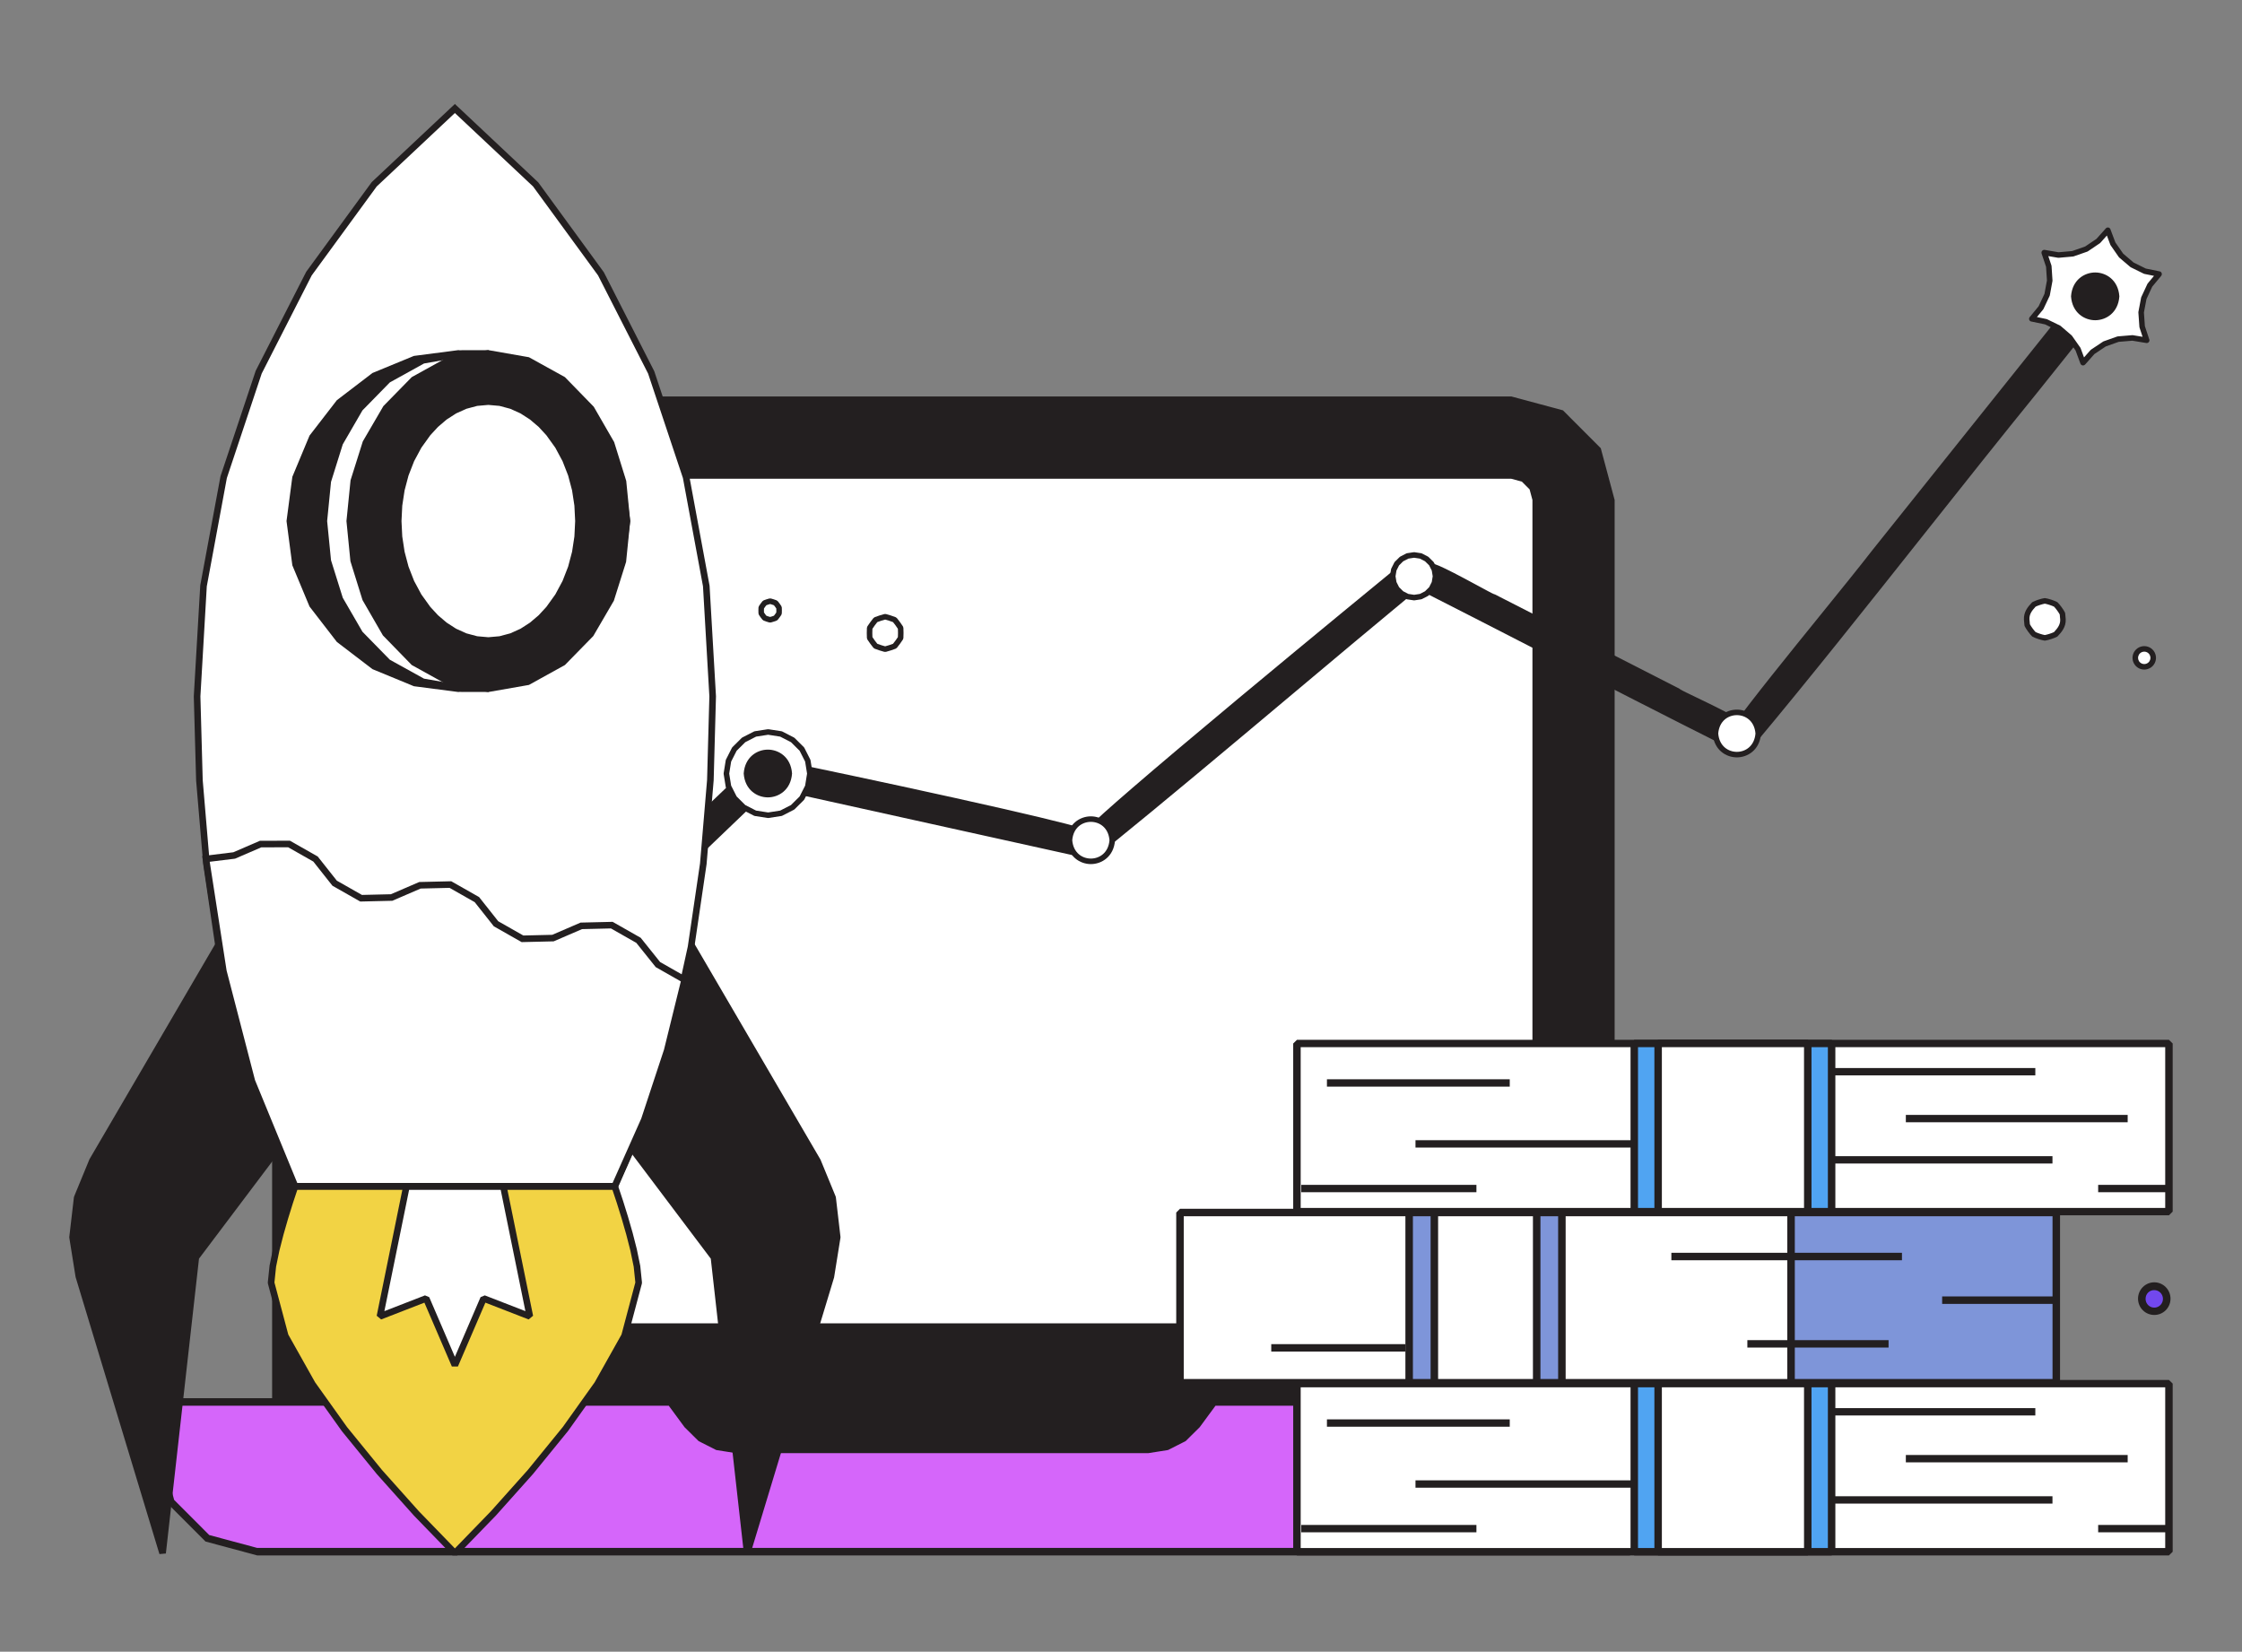 <svg width="300" height="221" viewBox="0 0 300 221" fill="none" xmlns="http://www.w3.org/2000/svg">
<rect x="0" y="0" width="300" height="221" fill="#808080" stroke="none"/>
<g id="dazzle-line-startup-investment">
<g id="Group">
<g id="Frame" clip-path="url(#clip0_33_262)">
<path id="Vector" d="M215.553 199.269H36.911V66.898L38.695 60.22L43.576 55.331L50.242 53.544H202.221L208.888 55.331L213.769 60.22L215.553 66.898V155.145V199.269Z" fill="#231F20"/>
<path id="Vector_2" d="M215.553 199.77H36.911L36.745 199.603L36.578 199.436L36.411 199.269V66.898L38.266 59.973L43.329 54.902L50.242 53.044H202.221L209.135 54.902L214.198 59.973L216.053 66.898V199.269L215.887 199.436L215.72 199.602L215.553 199.77ZM37.411 198.768H215.053V66.898L213.332 60.474L208.635 55.769L202.221 54.045H50.242L43.828 55.769L39.132 60.474L37.411 66.898V154.811V198.768Z" fill="#231F20"/>
<path id="Vector_3" d="M202.221 63.56L203.888 64.006L205.108 65.229L205.554 66.898V174.23L205.108 175.9L203.888 177.122L202.221 177.569H50.242L48.575 177.122L47.355 175.9L46.909 174.23V66.898L47.355 65.229L48.575 64.006L50.242 63.56H151.561H202.221Z" fill="white"/>
<path id="Vector_4" d="M202.221 178.07H50.242L48.327 177.555L46.924 176.15L46.41 174.23V66.898L46.923 64.979L48.326 63.574L50.242 63.059H202.221L204.137 63.574L205.54 64.979L206.054 66.898V174.23L205.54 176.149L204.138 177.554L202.221 178.07ZM50.242 64.06L48.826 64.441L47.789 65.48L47.409 66.898V174.23L47.789 175.649L48.826 176.687L50.242 177.068H202.221L203.638 176.687L204.674 175.649L205.054 174.23V66.898L204.674 65.48L203.638 64.441L202.221 64.06H100.903H50.242Z" fill="#231F20"/>
<path id="Vector_5" d="M162.394 187.584L161.638 188.611L160.882 189.639L160.125 190.668L158.359 192.418L156.14 193.541L153.686 193.927H98.445L95.99 193.541L93.772 192.418L92.005 190.668L91.25 189.641L90.493 188.613L89.737 187.584H21.08V194.261L22.864 200.939L27.744 205.828L34.411 207.615H218.053L224.719 205.828L229.6 200.939L231.384 194.261V187.584H185.391H162.394Z" fill="#D566FA"/>
<path id="Vector_6" d="M218.053 208.116H34.411L27.498 206.258L22.435 201.186L20.58 194.261V187.584L20.746 187.418L20.913 187.25L21.08 187.083H89.737L89.871 187.151L90.005 187.219L90.139 187.287L90.895 188.314L91.651 189.343L92.408 190.372L94.066 192.01L96.145 193.062L98.445 193.427H153.686L155.986 193.062L158.065 192.01L159.723 190.372L160.478 189.345L161.235 188.316L161.991 187.287L162.125 187.22L162.26 187.152L162.394 187.083H231.384L231.55 187.25L231.717 187.417L231.884 187.584V194.261L230.029 201.186L224.966 206.258L218.053 208.116ZM21.58 188.085V194.261L23.3 200.686L27.997 205.391L34.411 207.114H218.053L224.466 205.391L229.163 200.686L230.884 194.261V188.085H162.647L161.941 189.044L161.234 190.004L160.528 190.965L158.649 192.822L156.293 194.015L153.686 194.428H98.445L95.838 194.015L93.482 192.822L91.604 190.965L90.898 190.006L90.192 189.046L89.485 188.085H44.215H21.58Z" fill="#231F20"/>
</g>
</g>
<g id="Group_2">
<g id="Frame_2" clip-path="url(#clip1_33_262)">
<path id="Vector_7" d="M239.659 185.009H157.894V162.237H239.659V181.212V185.009Z" fill="white"/>
<path id="Vector_8" d="M239.659 185.507H157.894L157.391 185.009V162.237L157.894 161.739H239.659L240.162 162.237V185.009L239.659 185.507ZM158.396 184.511H239.157V162.736H158.396V184.511Z" fill="#231F20"/>
<path id="Vector_9" d="M275.15 185.009H239.659V162.237H275.15V181.212V185.009Z" fill="#7E95D9"/>
<path id="Vector_10" d="M275.15 185.507H239.659L239.157 185.009V162.237L239.659 161.739H275.15L275.652 162.237V185.009L275.15 185.507ZM240.162 184.51H274.647V162.736H240.162V184.51Z" fill="#231F20"/>
<path id="Vector_11" d="M208.996 185.009H188.557V162.237H208.996V181.212V185.009Z" fill="#7E95D9"/>
<path id="Vector_12" d="M208.996 185.507H188.557L188.055 185.009V162.237L188.557 161.739H208.996L209.498 162.237V185.009L208.996 185.507ZM189.06 184.51H208.493V162.736H189.06V184.51Z" fill="#231F20"/>
<path id="Vector_13" d="M205.623 185.009H191.93V162.237H205.623V181.212V185.009Z" fill="white"/>
<g id="Group_3">
<path id="Vector_14" d="M205.623 185.507H191.93L191.427 185.009V162.237L191.93 161.739H205.623L206.126 162.237V185.009L205.623 185.507ZM192.432 184.51H205.121V162.736H192.432V184.51ZM223.645 167.626H254.5V168.623H223.645V167.626ZM259.878 173.468H275.15V174.465H259.878V173.468ZM233.813 179.311H252.708V180.308H233.813V179.311ZM170.106 179.846H188.052V180.843H170.106V179.846Z" fill="#231F20"/>
</g>
</g>
</g>
<g id="Group_4">
<g id="Frame_3" clip-path="url(#clip2_33_262)">
<path id="Vector_15" d="M290.225 162.116H173.543V139.623H290.225V158.366V162.116Z" fill="white"/>
<path id="Vector_16" d="M290.225 162.609H173.543L173.043 162.116V139.623L173.543 139.13H290.225L290.725 139.623V162.116L290.225 162.609ZM174.043 161.624H289.725V140.115H174.043V161.624Z" fill="#231F20"/>
<path id="Vector_17" d="M245.087 162.116H218.681V139.623H245.087V158.366V162.116Z" fill="#50A4F2"/>
<path id="Vector_18" d="M245.087 162.609H218.681L218.181 162.116V139.623L218.681 139.13H245.087L245.587 139.623V162.116L245.087 162.609H245.087ZM219.181 161.624H244.587V140.115H219.181V161.624Z" fill="#231F20"/>
<path id="Vector_19" d="M241.895 162.116H221.873V139.623H241.895V158.366V162.116Z" fill="white"/>
<g id="Group_5">
<path id="Vector_20" d="M241.895 162.609H221.873L221.373 162.116V139.623L221.873 139.13H241.895L242.395 139.623V162.116L241.895 162.609ZM222.373 161.624H241.395V140.115H222.373V161.624ZM189.406 152.562H218.681V153.546H189.406V152.562ZM174.121 158.535H197.559V159.519H174.121V158.535ZM177.557 144.407H202.018V145.392H177.557V144.407ZM245.087 142.902H272.345V143.886H245.087V142.902ZM255.019 149.174H284.703V150.159H255.019V149.174ZM245.087 154.694H274.639V155.679H245.087V154.694ZM280.754 158.535H290.225V159.519H280.754V158.535Z" fill="#231F20"/>
</g>
</g>
</g>
<g id="Group_6">
<g id="Frame_4" clip-path="url(#clip3_33_262)">
<path id="Vector_21" d="M290.225 207.624H173.543V185.13H290.225V203.873V207.624Z" fill="white"/>
<path id="Vector_22" d="M290.225 208.116H173.543L173.043 207.624V185.13L173.543 184.638H290.225L290.725 185.13V207.624L290.225 208.116ZM174.043 207.131H289.725V185.622H174.043V207.131Z" fill="#231F20"/>
<path id="Vector_23" d="M245.087 207.624H218.681V185.13H245.087V203.873V207.624Z" fill="#50A4F2"/>
<path id="Vector_24" d="M245.087 208.116H218.681L218.181 207.624V185.13L218.681 184.638H245.087L245.587 185.13V207.624L245.087 208.116H245.087ZM219.181 207.131H244.587V185.622H219.181V207.131Z" fill="#231F20"/>
<path id="Vector_25" d="M241.895 207.624H221.873V185.13H241.895V203.873V207.624Z" fill="white"/>
<g id="Group_7">
<path id="Vector_26" d="M241.895 208.116H221.873L221.373 207.624V185.13L221.873 184.638H241.895L242.395 185.13V207.624L241.895 208.116ZM222.373 207.131H241.395V185.622H222.373V207.131ZM189.406 198.069H218.681V199.053H189.406V198.069ZM174.121 204.042H197.559V205.026H174.121V204.042ZM177.557 189.914H202.018V190.899H177.557V189.914ZM245.087 188.409H272.345V189.393H245.087V188.409ZM255.019 194.682H284.703V195.666H255.019V194.682ZM245.087 200.202H274.639V201.186H245.087V200.202ZM280.754 204.042H290.225V205.026H280.754V204.042Z" fill="#231F20"/>
</g>
</g>
</g>
<g id="Group_8">
<g id="Frame_5" clip-path="url(#clip4_33_262)">
<path id="Vector_27" d="M99.626 108.26C97.319 110.454 71.304 135.488 60.363 145.417C60.095 145.465 59.923 145.008 59.756 144.894C59.592 144.698 59.242 144.32 59.082 144.118C58.864 143.763 58.026 143.282 58.435 142.823C62.692 138.771 95.18 107.851 97.563 105.541L99.626 108.26Z" fill="#231F20"/>
<path id="Vector_28" d="M60.318 145.791C59.979 145.791 59.767 145.499 59.635 145.317C59.604 145.274 59.557 145.209 59.537 145.192C59.512 145.175 59.49 145.154 59.472 145.131C59.383 145.026 59.292 144.923 59.2 144.82C59.048 144.649 58.89 144.472 58.792 144.348C58.783 144.336 58.774 144.324 58.766 144.311C58.727 144.248 58.62 144.141 58.525 144.048C58.236 143.762 57.633 143.166 58.158 142.577C58.165 142.569 58.172 142.562 58.179 142.555C66.794 134.355 95.077 107.435 97.305 105.276C97.343 105.239 97.388 105.211 97.437 105.193C97.486 105.175 97.539 105.168 97.591 105.173C97.697 105.181 97.794 105.234 97.858 105.318L99.921 108.037C100.034 108.187 100.017 108.398 99.881 108.528C99.54 108.852 98.68 109.677 97.426 110.879C89.908 118.085 69.937 137.227 60.612 145.691C60.56 145.737 60.497 145.769 60.428 145.781C60.392 145.788 60.355 145.791 60.318 145.791V145.791ZM60.014 144.626C60.101 144.699 60.168 144.792 60.234 144.883C60.253 144.909 60.277 144.942 60.301 144.973C69.697 136.433 89.447 117.502 96.913 110.345C97.938 109.363 98.7 108.632 99.131 108.22L97.52 106.097C93.763 109.707 67.054 135.13 58.704 143.077C58.7 143.082 58.696 143.087 58.693 143.093C58.698 143.178 58.933 143.411 59.046 143.522C59.175 143.651 59.298 143.772 59.384 143.904C59.472 144.013 59.621 144.181 59.753 144.33C59.851 144.439 59.945 144.544 60.014 144.626V144.626Z" fill="#231F20"/>
<path id="Vector_29" d="M62.036 144.341C61.754 148.109 56.592 148.108 56.311 144.341C56.593 140.574 61.755 140.575 62.036 144.341Z" fill="white"/>
<g id="Group_9">
<path id="Vector_30" d="M59.174 147.536C59.173 147.536 59.173 147.536 59.174 147.536C57.731 147.536 56.104 146.545 55.942 144.369V144.314C56.105 142.138 57.731 141.146 59.173 141.146H59.174C60.616 141.146 62.242 142.138 62.405 144.314V144.369C62.242 146.545 60.616 147.536 59.174 147.536V147.536ZM56.682 144.341C56.821 146.037 58.031 146.797 59.173 146.797C60.316 146.797 61.525 146.037 61.664 144.341C61.525 142.645 60.316 141.886 59.173 141.886C58.031 141.886 56.822 142.645 56.682 144.341V144.341ZM108.243 102.942C108.243 102.942 148.371 111.305 147.196 112.124C146.954 112.513 146.622 113.037 146.385 113.427C146.106 113.715 145.965 114.438 145.512 114.483C134.769 112.116 107.646 106.108 107.646 106.108L108.243 102.942Z" fill="#231F20"/>
<path id="Vector_31" d="M145.513 114.853C145.486 114.853 145.459 114.85 145.433 114.844C134.812 112.504 107.837 106.528 107.566 106.468C107.472 106.447 107.39 106.391 107.337 106.311C107.284 106.231 107.264 106.133 107.282 106.039L107.88 102.874C107.889 102.826 107.908 102.78 107.935 102.739C107.962 102.698 107.997 102.663 108.038 102.635C108.079 102.608 108.125 102.589 108.173 102.58C108.221 102.57 108.271 102.571 108.319 102.581C108.416 102.601 118.123 104.625 127.731 106.753C147.4 111.107 147.501 111.603 147.583 112.002C147.596 112.065 147.594 112.13 147.577 112.192C147.56 112.254 147.529 112.311 147.486 112.359L147.26 112.72C147.072 113.018 146.886 113.318 146.702 113.618C146.688 113.642 146.671 113.664 146.651 113.684C146.59 113.747 146.518 113.885 146.449 114.018C146.277 114.349 146.041 114.802 145.549 114.851C145.537 114.852 145.525 114.853 145.513 114.853V114.853ZM108.076 105.824C111.28 106.534 135.496 111.898 145.508 114.103C145.599 114.049 145.718 113.82 145.792 113.677C145.878 113.511 145.968 113.34 146.088 113.203C146.268 112.91 146.449 112.618 146.632 112.328L146.724 112.18C144.166 111.037 122.946 106.388 108.537 103.381L108.076 105.824Z" fill="#231F20"/>
<path id="Vector_32" d="M147.642 113.394C147.258 113.351 146.932 112.818 146.617 112.63C146.28 112.319 145.791 111.922 145.452 111.615C144.321 111.291 186.442 76.811 186.442 76.811C186.749 76.531 187.108 76.974 187.327 77.158C187.673 77.453 188.141 77.866 188.488 78.16C188.709 78.389 189.284 78.73 188.87 79.08C175.621 90.04 160.968 102.591 147.642 113.394V113.394Z" fill="#231F20"/>
<path id="Vector_33" d="M147.642 113.764C147.628 113.764 147.614 113.763 147.601 113.761C147.234 113.72 146.962 113.449 146.722 113.209C146.617 113.104 146.508 112.996 146.427 112.948C146.405 112.934 146.384 112.919 146.365 112.901C146.188 112.738 145.962 112.545 145.743 112.358C145.563 112.204 145.384 112.052 145.232 111.915C145.148 111.857 145.088 111.769 145.068 111.668C145.002 111.35 144.95 111.1 151.506 105.442C154.901 102.513 159.649 98.505 165.619 93.53C175.783 85.061 186.105 76.61 186.208 76.526C186.703 76.072 187.258 76.59 187.466 76.785C187.502 76.819 187.536 76.85 187.566 76.876C187.728 77.014 187.915 77.176 188.104 77.34C188.322 77.529 188.543 77.721 188.728 77.879C188.738 77.887 188.747 77.895 188.755 77.904C188.79 77.94 188.835 77.978 188.882 78.02C189.096 78.207 189.39 78.462 189.387 78.823C189.386 78.963 189.337 79.17 189.11 79.362C183.883 83.686 178.325 88.352 172.949 92.865C164.591 99.881 155.95 107.136 147.875 113.681C147.809 113.734 147.726 113.764 147.642 113.764V113.764ZM146.842 112.335C146.987 112.429 147.118 112.56 147.245 112.686C147.343 112.784 147.467 112.908 147.57 112.976C155.593 106.469 164.173 99.266 172.472 92.299C177.846 87.787 183.403 83.123 188.626 78.802C188.575 78.733 188.457 78.63 188.395 78.576C188.34 78.529 188.287 78.481 188.236 78.431C188.029 78.254 187.823 78.077 187.618 77.898C187.43 77.735 187.245 77.575 187.086 77.439C187.049 77.408 187.006 77.368 186.96 77.324C186.89 77.26 186.753 77.132 186.677 77.097C171.106 89.843 147.913 109.108 145.902 111.519C146.005 111.608 146.114 111.701 146.224 111.795C146.438 111.978 146.66 112.167 146.842 112.335V112.335ZM231.374 99.661C218.08 92.99 203.297 85.311 190.028 78.563C189.476 78.215 190.232 77.539 190.373 77.143C190.592 76.743 190.901 76.2 191.121 75.8C191.052 74.856 199.693 79.981 199.862 79.859C207.202 83.603 217.229 88.743 224.568 92.486C224.486 92.675 233.82 96.69 232.961 97.224C232.739 97.623 232.432 98.164 232.215 98.564C231.948 98.863 231.837 99.622 231.374 99.661Z" fill="#231F20"/>
<path id="Vector_34" d="M231.374 100.031C231.316 100.031 231.259 100.017 231.207 99.991C223.059 95.902 214.274 91.395 205.778 87.036C200.478 84.317 194.997 81.505 189.86 78.892C189.85 78.887 189.84 78.882 189.831 78.876C189.591 78.724 189.505 78.529 189.476 78.392C189.392 78.006 189.641 77.631 189.841 77.329C189.915 77.216 189.999 77.089 190.024 77.02C190.03 77.002 190.039 76.984 190.048 76.967C190.17 76.744 190.319 76.477 190.466 76.215C190.57 76.031 190.672 75.848 190.762 75.686C190.788 75.568 190.857 75.466 190.961 75.399C191.415 75.106 192.461 75.496 197.759 78.369C198.697 78.877 199.665 79.402 199.899 79.492C199.944 79.496 199.988 79.509 200.03 79.531C203.652 81.377 207.927 83.564 212.211 85.756C216.61 88.006 221.018 90.261 224.736 92.157C224.783 92.181 224.823 92.214 224.855 92.252C225.079 92.397 226.062 92.868 227.014 93.325C232.044 95.74 233.354 96.517 233.386 97.108C233.39 97.173 233.38 97.239 233.357 97.299C233.334 97.361 233.298 97.416 233.252 97.462L233.05 97.824C232.878 98.129 232.708 98.435 232.539 98.742C232.526 98.766 232.51 98.79 232.491 98.811C232.434 98.874 232.367 99.021 232.307 99.151C232.144 99.503 231.921 99.986 231.405 100.03L231.374 100.031V100.031ZM190.214 78.243C195.347 80.853 200.821 83.662 206.116 86.378C214.562 90.712 223.293 95.191 231.397 99.259C231.479 99.177 231.577 98.966 231.634 98.841C231.713 98.67 231.794 98.495 231.907 98.355C232.071 98.056 232.237 97.759 232.404 97.462L232.588 97.133C231.953 96.516 228.433 94.827 226.693 93.991C226.028 93.672 225.454 93.396 225.04 93.188C224.715 93.025 224.475 92.904 224.334 92.782C220.629 90.892 216.247 88.65 211.873 86.413C207.613 84.234 203.362 82.059 199.753 80.219C199.475 80.14 198.901 79.829 197.406 79.018C195.705 78.096 192.265 76.23 191.398 76.065C191.31 76.223 191.211 76.398 191.112 76.576C190.971 76.827 190.828 77.082 190.71 77.298C190.653 77.442 190.558 77.585 190.458 77.737C190.371 77.867 190.194 78.135 190.199 78.232C190.201 78.233 190.206 78.237 190.214 78.243V78.243ZM232.765 96.911L232.765 96.911L232.765 96.911ZM224.908 92.632L224.907 92.633L224.908 92.632ZM224.908 92.631L224.908 92.632L224.908 92.631ZM199.647 79.558C199.647 79.558 199.647 79.558 199.647 79.558V79.558ZM199.648 79.558C199.648 79.558 199.647 79.558 199.648 79.558C199.647 79.558 199.648 79.558 199.648 79.558ZM199.649 79.556L199.649 79.557L199.649 79.556ZM199.65 79.556C199.65 79.556 199.65 79.556 199.65 79.556C199.65 79.556 199.65 79.556 199.65 79.556ZM199.651 79.555L199.651 79.555L199.651 79.555ZM199.653 79.554L199.651 79.555C199.652 79.555 199.652 79.554 199.653 79.554ZM199.654 79.553L199.653 79.554L199.654 79.553ZM199.655 79.553L199.654 79.553L199.655 79.553ZM199.656 79.552L199.655 79.552L199.656 79.552ZM199.656 79.552L199.656 79.552L199.656 79.552ZM199.657 79.551C199.657 79.551 199.657 79.551 199.657 79.551V79.551ZM199.658 79.551L199.657 79.551L199.658 79.551ZM199.66 79.549L199.658 79.55L199.66 79.549ZM199.661 79.549L199.66 79.549L199.661 79.549Z" fill="#231F20"/>
<path id="Vector_35" d="M277.494 45.818L272.382 52.214C260.465 66.878 246.646 84.825 234.577 99.255C234.065 99.107 233.548 98.59 233.082 98.328C232.814 98.064 232.167 97.897 232.066 97.501C236.499 91.386 246.233 79.774 250.897 73.758C257.96 64.916 267.237 53.328 274.98 43.642" fill="#231F20"/>
<path id="Vector_36" d="M234.576 99.625C234.542 99.625 234.507 99.62 234.473 99.61C234.089 99.499 233.74 99.242 233.403 98.994C233.224 98.862 233.055 98.737 232.9 98.65C232.871 98.634 232.845 98.614 232.822 98.591C232.759 98.529 232.626 98.455 232.498 98.383C232.192 98.211 231.811 97.997 231.707 97.593C231.694 97.54 231.692 97.486 231.702 97.432C231.712 97.379 231.734 97.329 231.766 97.285C234.488 93.53 239.281 87.612 243.51 82.39C246.23 79.032 248.8 75.859 250.604 73.532C254.786 68.296 259.74 62.103 264.693 55.912C268.111 51.639 271.528 47.367 274.691 43.411L275.269 43.873C272.107 47.828 268.69 52.1 265.271 56.373C260.319 62.565 255.365 68.757 251.186 73.989C249.381 76.318 246.809 79.493 244.086 82.855C239.938 87.977 235.246 93.77 232.512 97.517C232.605 97.594 232.752 97.677 232.861 97.738C233.016 97.825 233.175 97.914 233.303 98.028C233.484 98.135 233.666 98.269 233.843 98.398C234.051 98.552 234.265 98.709 234.465 98.812C241.619 90.251 249.433 80.401 256.991 70.874C262.287 64.199 267.289 57.894 272.094 51.981L277.205 45.587L277.783 46.048L272.671 52.444C267.866 58.357 262.866 64.66 257.572 71.333C249.949 80.941 242.068 90.876 234.861 99.492C234.826 99.534 234.782 99.567 234.733 99.59C234.684 99.613 234.631 99.625 234.576 99.625V99.625Z" fill="#231F20"/>
</g>
<path id="Vector_37" d="M192.084 77.106L191.94 77.988L191.537 78.786L190.901 79.415L190.106 79.825L189.222 79.959L188.337 79.825L187.542 79.415L186.906 78.786L186.504 77.988L186.359 77.106L186.504 76.224L186.906 75.426L187.542 74.797L188.337 74.387L189.222 74.253L190.106 74.387L190.901 74.797L191.537 75.426L191.94 76.224L192.084 77.106Z" fill="white"/>
<path id="Vector_38" d="M189.277 80.325H189.166L188.281 80.191L188.167 80.153L187.372 79.743L187.282 79.677L186.645 79.049L186.575 78.952L186.173 78.154L186.138 78.047L185.994 77.165V77.046L186.138 76.164L186.173 76.057L186.575 75.259L186.645 75.162L187.282 74.534L187.372 74.469L188.167 74.058L188.281 74.021L189.166 73.887H189.277L190.162 74.021L190.277 74.058L191.071 74.469L191.161 74.534L191.798 75.163L191.868 75.259L192.27 76.058L192.305 76.164L192.449 77.046V77.166L192.305 78.048L192.27 78.154L191.868 78.953L191.798 79.049L191.161 79.678L191.071 79.743L190.276 80.154L190.162 80.191L189.277 80.325ZM188.453 79.469L189.222 79.585L189.99 79.469L190.681 79.112L191.234 78.566L191.583 77.873L191.709 77.106L191.584 76.34L191.234 75.646L190.681 75.1L189.991 74.743L189.222 74.627L188.453 74.743L187.762 75.1L187.209 75.646L186.86 76.34L186.734 77.106L186.86 77.873L187.209 78.566L187.762 79.112L188.453 79.469Z" fill="#231F20"/>
<path id="Vector_39" d="M148.83 112.422C148.548 116.189 143.386 116.188 143.105 112.422C143.387 108.654 148.549 108.655 148.83 112.422Z" fill="white"/>
<path id="Vector_40" d="M145.968 115.617C144.525 115.617 142.899 114.625 142.736 112.449V112.394C142.899 110.218 144.526 109.227 145.968 109.227H145.968C147.41 109.227 149.037 110.218 149.199 112.395V112.449C149.036 114.625 147.41 115.617 145.968 115.617V115.617ZM143.477 112.422C143.616 114.117 144.825 114.877 145.968 114.877H145.968C147.11 114.877 148.319 114.117 148.459 112.422C148.32 110.726 147.11 109.966 145.968 109.966C144.825 109.966 143.616 110.726 143.477 112.422Z" fill="#231F20"/>
<path id="Vector_41" d="M99.503 108.017L98.265 106.788L97.475 105.232L97.199 103.51L97.476 101.788L98.265 100.232L99.503 99.002L101.057 98.205L102.783 97.939L104.509 98.205L106.062 99.002L107.301 100.232L108.09 101.788L108.366 103.51L108.09 105.232L107.3 106.788L106.062 108.017L104.509 108.815L102.783 109.081L101.057 108.815L99.503 108.017Z" fill="white"/>
<path id="Vector_42" d="M102.839 109.446H102.726L101 109.18L100.887 109.143L99.334 108.346L99.242 108.279L98.004 107.05L97.935 106.955L97.145 105.399L97.11 105.291L96.833 103.569V103.451L97.11 101.729L97.145 101.621L97.935 100.065L98.004 99.97L99.243 98.74L99.334 98.673L100.888 97.876L101 97.84L102.726 97.573H102.839L104.566 97.84L104.678 97.876L106.231 98.674L106.323 98.74L107.562 99.97L107.631 100.065L108.42 101.62L108.456 101.729L108.732 103.451V103.568L108.456 105.291L108.42 105.399L107.631 106.955L107.562 107.05L106.323 108.279L106.231 108.346L104.678 109.143L104.565 109.18L102.839 109.446ZM101.172 108.458L102.783 108.707L104.393 108.458L105.842 107.715L106.997 106.567L107.734 105.116L107.992 103.51L107.734 101.903L106.997 100.452L105.842 99.305L104.393 98.561L102.783 98.312L101.173 98.561L99.724 99.305L98.569 100.452L97.833 101.903L97.574 103.51L97.833 105.116L98.569 106.567L99.724 107.715L101.172 108.458Z" fill="#231F20"/>
<path id="Vector_43" d="M105.611 103.495C105.329 107.263 100.167 107.262 99.886 103.495C100.168 99.727 105.329 99.729 105.611 103.495Z" fill="#231F20"/>
<path id="Vector_44" d="M102.748 106.69C101.306 106.69 99.679 105.699 99.517 103.522V103.467C99.68 101.291 101.306 100.3 102.748 100.3H102.749C104.191 100.3 105.817 101.291 105.98 103.467V103.522C105.817 105.699 104.191 106.69 102.748 106.69ZM100.257 103.495C100.396 105.191 101.606 105.951 102.748 105.951C103.89 105.951 105.1 105.191 105.239 103.495C105.1 101.799 103.891 101.04 102.748 101.04C101.606 101.039 100.396 101.799 100.257 103.495Z" fill="#231F20"/>
<path id="Vector_45" d="M235.269 98.143C234.987 101.911 229.825 101.91 229.544 98.143C229.826 94.375 234.988 94.377 235.269 98.143Z" fill="white"/>
<path id="Vector_46" d="M232.407 101.338C232.407 101.338 232.407 101.338 232.407 101.338C230.964 101.338 229.338 100.347 229.175 98.17V98.115C229.338 95.939 230.964 94.948 232.407 94.948H232.407C233.849 94.948 235.476 95.939 235.638 98.115V98.171C235.475 100.347 233.849 101.338 232.407 101.338ZM229.916 98.143C230.054 99.839 231.264 100.598 232.407 100.599H232.407C233.549 100.599 234.758 99.839 234.898 98.143C234.759 96.447 233.549 95.688 232.407 95.687H232.407C231.264 95.687 230.055 96.447 229.916 98.143Z" fill="#231F20"/>
<path id="Vector_47" d="M282.049 30.805L282.048 30.807L282.053 30.806L282.048 30.807L282.053 30.806L282.048 30.807L282.725 32.608L283.823 34.188L285.289 35.436L287.016 36.287L288.904 36.669L288.903 36.675L288.904 36.669L288.903 36.675L288.904 36.669L288.902 36.674L288.905 36.674L288.902 36.67L288.905 36.674L288.902 36.67L288.905 36.674L287.674 38.153L286.863 39.898L286.504 41.788L286.639 43.706L287.241 45.533L287.246 45.531L287.241 45.533L287.246 45.531L287.241 45.533L287.246 45.532L287.245 45.53L287.243 45.535L287.245 45.53L287.243 45.535L287.245 45.53L285.344 45.215L283.425 45.375L281.61 46.019L280.008 47.086L278.733 48.528L278.728 48.525L278.733 48.528L278.728 48.525L278.733 48.528L278.729 48.525L278.728 48.527L278.733 48.526L278.728 48.527L278.733 48.526L278.728 48.527L278.061 46.723L276.954 45.148L275.495 43.893L273.763 43.051L271.878 42.659L271.877 42.663L271.878 42.659L271.877 42.663L271.878 42.659L271.876 42.663L271.879 42.663L271.876 42.659L271.879 42.663L271.876 42.659L271.879 42.663L273.102 41.177L273.923 39.437L274.272 37.545L274.147 35.626L273.535 33.802L273.54 33.8L273.535 33.802L273.54 33.8L273.535 33.802L273.54 33.801L273.538 33.799L273.536 33.803L273.538 33.799L273.536 33.803L273.538 33.799L275.436 34.123L277.355 33.953L279.173 33.319L280.769 32.243L282.052 30.808L282.048 30.805L282.052 30.808L282.048 30.805L282.052 30.805L282.049 30.805Z" fill="white"/>
<path id="Vector_48" d="M278.733 48.898C278.665 48.898 278.598 48.879 278.54 48.844C278.467 48.801 278.41 48.735 278.381 48.655L277.73 46.896L276.677 45.399L275.289 44.205L273.642 43.403L271.858 43.032C271.779 43.028 271.703 42.998 271.642 42.948C271.58 42.897 271.537 42.829 271.517 42.752C271.494 42.661 271.507 42.565 271.552 42.484C271.57 42.451 271.593 42.421 271.62 42.395L272.787 40.978L273.567 39.323L273.9 37.523L273.781 35.698L273.184 33.92C273.157 33.839 273.158 33.751 273.189 33.671C273.219 33.591 273.276 33.525 273.35 33.482C273.423 33.438 273.511 33.419 273.6 33.434L275.452 33.751L277.276 33.589L279.006 32.986L280.524 31.962L281.738 30.605C281.778 30.544 281.835 30.496 281.902 30.467C281.968 30.438 282.042 30.429 282.114 30.441L282.117 30.441C282.271 30.469 282.386 30.587 282.415 30.733L283.055 32.435L284.1 33.938L285.494 35.125L287.137 35.935L288.977 36.308C289.061 36.325 289.136 36.37 289.19 36.436C289.244 36.502 289.273 36.584 289.274 36.67V36.671C289.275 36.756 289.247 36.841 289.19 36.91L287.989 38.353L287.218 40.012L286.876 41.809L287.004 43.634L287.575 45.363C287.6 45.412 287.613 45.466 287.615 45.521C287.617 45.576 287.606 45.63 287.584 45.68C287.562 45.731 287.529 45.775 287.487 45.811C287.446 45.847 287.397 45.874 287.344 45.888C287.309 45.898 287.274 45.905 287.238 45.902C287.205 45.901 287.172 45.897 287.14 45.887L285.329 45.587L283.503 45.739L281.777 46.352L280.253 47.368L279.01 48.773C278.975 48.812 278.932 48.844 278.885 48.865C278.837 48.887 278.785 48.898 278.733 48.898V48.898ZM272.557 42.422L273.839 42.689C273.869 42.695 273.898 42.705 273.925 42.718L275.657 43.561C275.686 43.575 275.712 43.592 275.736 43.613L277.196 44.868C277.219 44.888 277.239 44.911 277.257 44.936L278.364 46.51C278.382 46.536 278.397 46.564 278.408 46.594L278.862 47.823L279.731 46.842C279.752 46.818 279.777 46.797 279.803 46.779L281.405 45.711C281.43 45.694 281.457 45.68 281.486 45.67L283.301 45.026C283.331 45.016 283.362 45.009 283.394 45.007L285.313 44.846C285.344 44.844 285.375 44.845 285.405 44.85L286.697 45.064L286.287 43.822C286.278 43.793 286.272 43.763 286.27 43.732L286.134 41.813C286.132 41.782 286.134 41.75 286.14 41.719L286.499 39.829C286.505 39.799 286.514 39.77 286.527 39.742L287.338 37.998C287.352 37.969 287.369 37.942 287.389 37.917L288.227 36.91L286.942 36.65C286.911 36.643 286.881 36.633 286.852 36.619L285.125 35.767C285.098 35.754 285.072 35.737 285.049 35.717L283.583 34.469C283.559 34.449 283.537 34.425 283.519 34.399L282.42 32.819C282.403 32.794 282.389 32.767 282.378 32.738L281.918 31.514L281.045 32.489C281.025 32.512 281.002 32.532 280.976 32.549L279.38 33.626C279.354 33.643 279.325 33.658 279.295 33.668L277.477 34.303C277.448 34.313 277.418 34.319 277.387 34.322L275.469 34.492C275.437 34.495 275.405 34.494 275.374 34.488L274.081 34.267L274.498 35.509C274.508 35.539 274.514 35.57 274.516 35.602L274.641 37.521C274.643 37.552 274.642 37.583 274.636 37.612L274.287 39.504C274.281 39.535 274.271 39.566 274.258 39.594L273.437 41.335C273.424 41.362 273.408 41.388 273.388 41.412L272.557 42.422Z" fill="#231F20"/>
<path id="Vector_49" d="M283.218 39.652C282.937 43.419 277.775 43.418 277.494 39.652C277.776 35.884 282.937 35.886 283.218 39.652Z" fill="#231F20"/>
<path id="Vector_50" d="M280.356 42.847C280.356 42.847 280.356 42.847 280.356 42.847C278.913 42.847 277.287 41.855 277.125 39.679V39.624C277.287 37.448 278.914 36.457 280.356 36.457H280.356C281.799 36.457 283.425 37.448 283.588 39.624V39.679C283.425 41.856 281.798 42.847 280.356 42.847ZM277.865 39.652C278.004 41.348 279.213 42.107 280.356 42.107H280.356C281.499 42.107 282.708 41.348 282.847 39.652C282.708 37.956 281.499 37.196 280.356 37.196C279.214 37.196 278.004 37.956 277.865 39.652V39.652Z" fill="#231F20"/>
<path id="Vector_51" d="M104.251 81.683L104.242 81.297L104.022 80.978L103.787 80.672L103.422 80.543L103.051 80.433L102.68 80.543L102.315 80.672L102.08 80.979L101.861 81.297L101.85 81.683L101.861 82.07L102.08 82.388L102.315 82.695L102.68 82.824L103.051 82.933L103.422 82.824L103.787 82.695L104.022 82.388L104.242 82.07L104.251 81.683Z" fill="white"/>
<path id="Vector_52" d="M103.156 83.288H102.946L102.575 83.178L102.191 83.043L102.022 82.92L101.786 82.613L101.555 82.279L101.49 82.079L101.48 81.693L101.49 81.287L101.555 81.088L101.774 80.769L102.021 80.447L102.191 80.324L102.555 80.194L102.946 80.079H103.155L103.526 80.188L103.91 80.324L104.08 80.447L104.316 80.753L104.546 81.087L104.612 81.287L104.622 81.693L104.612 82.079L104.547 82.279L104.327 82.597L104.08 82.919L103.911 83.043L103.546 83.172L103.156 83.288ZM102.542 82.382L102.804 82.475L103.051 82.547L103.318 82.469L103.56 82.383L103.729 82.162L103.875 81.95L103.882 81.683L103.875 81.416L103.718 81.188L103.56 80.984L103.298 80.891L103.052 80.819L102.785 80.897L102.543 80.984L102.374 81.204L102.228 81.416L102.221 81.693L102.228 81.95L102.385 82.178L102.542 82.382Z" fill="#231F20"/>
<path id="Vector_53" d="M120.531 84.689L120.514 84.016L120.133 83.463L119.723 82.929L119.088 82.704L118.442 82.514L117.797 82.704L117.162 82.929L116.752 83.463L116.371 84.016L116.353 84.689L116.371 85.361L116.752 85.915L117.162 86.448L117.797 86.674L118.442 86.864L119.088 86.674L119.723 86.448L120.133 85.915L120.514 85.361L120.531 84.689Z" fill="white"/>
<path id="Vector_54" d="M118.547 87.218H118.338L117.692 87.028L117.038 86.796L116.868 86.674L116.458 86.14L116.065 85.571L116 85.371L115.983 84.698L116 84.007L116.065 83.807L116.447 83.253L116.868 82.704L117.038 82.581L117.672 82.355L118.337 82.159H118.547L119.192 82.349L119.846 82.58L120.015 82.704L120.426 83.237L120.819 83.807L120.883 84.007L120.901 84.698L120.883 85.371L120.819 85.57L120.437 86.125L120.016 86.674L119.846 86.797L119.212 87.022L118.547 87.218ZM117.389 86.136L117.921 86.325L118.442 86.478L118.984 86.319L119.496 86.137L119.84 85.69L120.147 85.243L120.162 84.689L120.147 84.136L119.828 83.672L119.496 83.241L118.965 83.053L118.443 82.9L117.901 83.059L117.39 83.241L117.046 83.688L116.738 84.135L116.724 84.698L116.738 85.242L117.057 85.706L117.389 86.136Z" fill="#231F20"/>
<path id="Vector_55" d="M276.042 82.871L275.973 82.107C275.799 81.757 275.353 81.141 275.072 80.87C274.727 80.688 274.003 80.451 273.616 80.397C273.23 80.454 272.504 80.686 272.159 80.87C271.614 81.442 271.15 82.036 271.189 82.872L271.259 83.636C271.432 83.986 271.879 84.603 272.159 84.873C272.505 85.055 273.229 85.292 273.616 85.346C274.002 85.29 274.727 85.057 275.072 84.873C275.617 84.301 276.082 83.707 276.042 82.871Z" fill="white"/>
<path id="Vector_56" d="M273.565 85.712C273.143 85.653 272.376 85.405 271.987 85.2L271.902 85.139C271.596 84.844 271.122 84.193 270.927 83.8L270.89 83.67L270.82 82.905C270.772 81.878 271.348 81.185 271.891 80.615L271.985 80.544C272.361 80.344 273.128 80.094 273.563 80.031L273.667 80.031C274.089 80.09 274.855 80.338 275.245 80.543L275.329 80.604C275.635 80.899 276.109 81.55 276.304 81.942L276.342 82.073L276.412 82.854C276.46 83.865 275.884 84.558 275.34 85.128L275.246 85.199C274.871 85.4 274.104 85.649 273.669 85.712L273.565 85.712ZM272.379 84.57C272.693 84.723 273.282 84.914 273.615 84.971C273.956 84.912 274.542 84.722 274.847 84.573C275.378 84.008 275.7 83.525 275.673 82.897L275.611 82.213C275.444 81.905 275.085 81.413 274.852 81.173C274.539 81.02 273.95 80.829 273.617 80.772C273.275 80.832 272.689 81.021 272.385 81.17C271.851 81.737 271.529 82.222 271.559 82.854L271.621 83.531C271.787 83.838 272.146 84.33 272.379 84.57V84.57Z" fill="#231F20"/>
<path id="Vector_57" d="M288.121 88.021L288.12 87.99C288.114 87.737 288.027 87.492 287.873 87.291L287.872 87.29C287.718 87.09 287.503 86.943 287.26 86.871L287.26 86.871C287.038 86.806 286.803 86.806 286.582 86.871L286.581 86.871C286.338 86.943 286.124 87.09 285.97 87.29L285.969 87.291C285.815 87.492 285.728 87.737 285.721 87.99L285.721 88.021L285.721 88.053C285.728 88.306 285.815 88.551 285.969 88.751L285.97 88.752C286.124 88.953 286.338 89.1 286.581 89.171L286.582 89.172C286.803 89.237 287.038 89.237 287.26 89.172L287.26 89.171C287.503 89.1 287.718 88.953 287.872 88.752L287.873 88.751C288.027 88.551 288.114 88.306 288.12 88.053L288.121 88.021Z" fill="white"/>
<path id="Vector_58" d="M286.92 89.59C286.68 89.59 286.442 89.535 286.227 89.429C286.011 89.322 285.823 89.168 285.676 88.978L285.674 88.975C285.472 88.713 285.359 88.394 285.351 88.063L285.35 88.032L285.351 87.978C285.359 87.648 285.473 87.329 285.674 87.067L285.676 87.065C285.878 86.802 286.158 86.61 286.476 86.517C286.794 86.423 287.134 86.432 287.446 86.543C287.731 86.644 287.981 86.826 288.165 87.065L288.167 87.067C288.369 87.33 288.482 87.649 288.49 87.98L288.491 88.032L288.49 88.064C288.482 88.394 288.369 88.714 288.167 88.975L288.165 88.978C287.963 89.24 287.683 89.432 287.365 89.525C287.221 89.568 287.071 89.59 286.92 89.59V89.59ZM286.262 88.526L286.263 88.527C286.365 88.66 286.505 88.758 286.664 88.81C286.823 88.862 286.994 88.864 287.154 88.817C287.323 88.768 287.471 88.666 287.578 88.527L287.603 88.493C287.696 88.358 287.746 88.204 287.75 88.044L287.751 88.021L287.75 88.001C287.747 87.84 287.696 87.684 287.605 87.552L287.578 87.516C287.477 87.383 287.337 87.284 287.178 87.233C287.019 87.181 286.848 87.179 286.687 87.226C286.519 87.275 286.37 87.377 286.263 87.516L286.238 87.55C286.147 87.682 286.095 87.838 286.091 87.999L286.09 88.033L286.091 88.042C286.095 88.203 286.146 88.359 286.237 88.491L286.262 88.526Z" fill="#231F20"/>
</g>
</g>
<g id="Group_10">
<g id="Frame_6" clip-path="url(#clip5_33_262)">
<path id="Vector_59" d="M289.929 173.769C289.932 173.546 289.891 173.325 289.809 173.118C289.727 172.911 289.604 172.722 289.449 172.563C289.294 172.404 289.109 172.278 288.905 172.192C288.701 172.106 288.482 172.062 288.261 172.062C288.04 172.062 287.821 172.106 287.617 172.192C287.414 172.278 287.229 172.404 287.073 172.563C286.918 172.722 286.796 172.911 286.714 173.118C286.631 173.325 286.59 173.546 286.593 173.769C286.6 174.211 286.778 174.633 287.09 174.944C287.402 175.255 287.823 175.429 288.261 175.429C288.7 175.429 289.12 175.255 289.432 174.944C289.744 174.633 289.923 174.211 289.929 173.769Z" fill="#7248EE"/>
<path id="Vector_60" d="M288.261 175.942C287.692 175.945 287.144 175.722 286.737 175.32C286.33 174.919 286.097 174.371 286.087 173.797V173.741C286.094 173.164 286.326 172.613 286.733 172.208C287.14 171.802 287.689 171.575 288.261 171.575C288.833 171.575 289.382 171.802 289.789 172.208C290.196 172.613 290.428 173.165 290.435 173.742V173.798C290.425 174.372 290.192 174.92 289.785 175.321C289.378 175.723 288.83 175.946 288.261 175.942V175.942ZM287.1 173.769C287.096 174.001 287.16 174.228 287.284 174.423C287.408 174.618 287.587 174.771 287.797 174.864C288.007 174.956 288.24 174.984 288.466 174.943C288.692 174.902 288.9 174.794 289.066 174.633C289.231 174.473 289.345 174.266 289.394 174.04C289.443 173.814 289.424 173.578 289.34 173.362C289.256 173.147 289.111 172.961 288.923 172.829C288.734 172.697 288.511 172.624 288.282 172.62H288.261C288.109 172.615 287.958 172.642 287.817 172.698C287.675 172.754 287.547 172.838 287.438 172.945C287.33 173.053 287.244 173.181 287.186 173.322C287.128 173.464 287.099 173.616 287.1 173.769V173.769Z" fill="#231F20"/>
</g>
</g>
<g id="Group_11">
<g id="Frame_7" clip-path="url(#clip6_33_262)">
<g id="Group_12">
<path id="Vector_61" d="M99.979 207.811L98.498 194.622L97.016 181.433L95.534 168.242L91.896 163.413L88.258 158.584L84.619 153.754L87.251 144.656L89.883 135.557L92.515 126.458L98.138 136.081L103.76 145.705L109.383 155.328L111.409 160.256L112.025 165.545L111.186 170.802L107.45 183.138L103.715 195.474L99.979 207.811Z" fill="#231F20"/>
<path id="Vector_62" d="M100.402 207.938L99.54 207.86L95.109 168.41L84.266 154.018L84.195 153.633L92.091 126.337L92.897 126.237L109.792 155.162L111.818 160.09L111.848 160.206L112.464 165.494L112.461 165.614L111.608 170.929L100.402 207.938ZM85.105 153.666L95.888 167.979L95.973 168.194L100.179 205.629L110.754 170.704L111.579 165.535L110.977 160.367L108.986 155.523L92.654 127.569L85.105 153.666ZM21.757 207.811L23.239 194.622L24.721 181.433L26.202 168.242L29.84 163.413L33.479 158.584L37.117 153.754L34.486 144.656L31.854 135.557L29.221 126.458L23.599 136.081L17.976 145.705L12.353 155.328L10.328 160.256L9.712 165.545L10.551 170.802L14.286 183.138L18.022 195.474L21.757 207.811Z" fill="#231F20"/>
<path id="Vector_63" d="M21.334 207.938L10.115 170.872L9.275 165.614L9.273 165.494L9.889 160.206L9.919 160.09L11.971 155.108L28.839 126.237L29.645 126.337L37.542 153.633L37.471 154.018L26.628 168.41L22.196 207.86L21.334 207.938ZM10.983 170.704L21.558 205.629L25.763 168.194L25.849 167.979L36.632 153.666L29.083 127.569L12.751 155.523L10.759 160.367L10.157 165.535L10.983 170.704Z" fill="#231F20"/>
</g>
<path id="Vector_64" d="M39.48 158.72L38.778 160.83L38.118 162.953L37.504 165.09L36.953 167.245L36.503 169.423L36.275 171.631L38.162 178.73L41.785 185.181L46.087 191.212L50.769 196.96L55.71 202.489L60.868 207.811L66.028 202.487L70.968 196.959L75.649 191.213L79.951 185.182L83.575 178.73L85.462 171.631L85.234 169.424L84.784 167.247L84.233 165.091L83.619 162.953L82.958 160.829L82.256 158.72H46.611H39.48Z" fill="#F2D344"/>
<path id="Vector_65" d="M61.186 208.116H60.55L55.392 202.794L50.439 197.252L45.744 191.489L41.399 185.396L37.776 178.944L37.734 178.842L35.847 171.743L35.835 171.586L36.07 169.334L36.52 167.157L37.076 164.982L37.693 162.832L38.355 160.7L39.06 158.583L39.48 158.281H82.256L82.675 158.583L83.377 160.692L84.04 162.824L84.657 164.971L85.211 167.139L85.673 169.379L85.901 171.586L85.889 171.744L84.002 178.843L83.96 178.945L80.311 185.436L76.009 191.468L71.311 197.236L66.358 202.779L61.186 208.116ZM42.159 184.946L46.448 190.958L51.113 196.683L56.041 202.197L60.868 207.178L65.71 202.182L70.638 196.667L75.305 190.937L79.577 184.947L83.162 178.564L85.014 171.596L84.796 169.491L84.351 167.335L83.804 165.2L83.194 163.074L82.536 160.96L81.937 159.16H39.8L39.198 160.968L38.541 163.083L37.93 165.211L37.382 167.354L36.941 169.49L36.723 171.597L38.575 178.565L42.159 184.946Z" fill="#231F20"/>
<path id="Vector_66" d="M67.351 158.72L67.942 161.621L68.533 164.523L69.124 167.425L69.715 170.327L70.306 173.231L70.898 176.135L69.868 175.735L68.837 175.335L67.806 174.935L66.775 174.534L65.743 174.134L64.71 173.733L64.07 175.221L63.43 176.709L62.79 178.196L62.15 179.685L61.509 181.175L60.868 182.665L60.228 181.177L59.588 179.689L58.949 178.201L58.308 176.712L57.668 175.223L57.027 173.733L55.998 174.132L54.967 174.532L53.936 174.933L52.904 175.333L51.872 175.734L50.839 176.135L51.43 173.234L52.021 170.332L52.612 167.429L53.203 164.528L53.794 161.624L54.386 158.72H65.189H67.351Z" fill="white"/>
<path id="Vector_67" d="M61.274 182.838H60.462L56.789 174.297L51 176.544L50.406 176.048L53.953 158.633L54.386 158.281H67.351L67.784 158.633L71.331 176.048L70.737 176.544L64.948 174.297L61.274 182.838ZM56.866 173.323L57.433 173.56L60.868 181.547L64.304 173.56L64.871 173.323L70.304 175.433L66.99 159.16H54.748L51.433 175.433L56.866 173.323Z" fill="#231F20"/>
<path id="Vector_68" d="M82.256 158.72L86.743 148.418L90.063 137.684L92.47 126.71L94.106 115.595L95.054 104.401L95.362 93.17L94.506 78.399L91.81 63.85L87.128 49.811L80.404 36.62L71.664 24.659L60.868 14.517L50.072 24.659L41.333 36.62L34.609 49.81L29.927 63.849L27.23 78.398L26.374 93.17L26.683 104.4L27.631 115.594L29.266 126.71L31.674 137.685L34.994 148.419L39.48 158.72H75.126H82.256Z" fill="white"/>
<path id="Vector_69" d="M82.546 159.16H39.19L34.571 148.548L31.242 137.779L28.829 126.773L27.194 115.658L26.243 104.437L25.931 93.163L26.796 78.318L29.508 63.711L34.215 49.611L40.976 36.361L49.739 24.368L60.868 13.913L72.021 24.4L80.797 36.422L87.547 49.673L92.244 63.77L94.947 78.374L95.805 93.163L95.495 104.413L94.546 115.632L92.901 126.804L90.486 137.813L87.149 148.593L82.546 159.16ZM39.77 158.281H81.966L86.329 148.266L89.636 137.572L92.035 126.631L93.668 115.531L94.613 104.364L94.92 93.176L94.067 78.451L91.381 63.959L86.719 49.98L80.025 36.851L71.33 24.95L60.868 15.122L50.405 24.95L41.711 36.849L35.018 49.979L30.356 63.959L27.67 78.451L26.816 93.176L27.125 104.388L28.071 115.557L29.701 126.631L32.101 137.573L35.409 148.267L39.77 158.281Z" fill="#231F20"/>
<path id="Vector_70" d="M81.864 123.784L77.785 123.881L73.991 125.517L69.913 125.614L66.37 123.601L63.813 120.368L60.27 118.355L56.192 118.452L52.398 120.088L48.319 120.185L44.776 118.172L42.219 114.939L38.676 112.926L34.867 112.939L31.334 114.464L27.556 114.925L29.888 129.948L33.704 144.663L39.48 158.72H82.256L86.221 149.816L89.276 140.56L91.608 131.095L88.036 129.062L85.437 125.816L81.864 123.784Z" fill="white"/>
<path id="Vector_71" d="M82.544 159.16H39.184L33.276 144.773L29.452 130.015L27.05 114.544L31.217 114.036L34.775 112.5L38.793 112.486L42.513 114.6L45.071 117.833L48.432 119.743L52.302 119.651L56.096 118.015L60.383 117.913L64.107 120.029L66.665 123.262L70.025 125.172L73.895 125.08L77.689 123.444L81.977 123.342L85.73 125.477L88.329 128.722L92.117 130.878L89.697 140.697L86.626 149.994L82.544 159.16ZM39.777 158.281H81.969L85.808 149.658L88.851 140.439L91.1 131.312L87.743 129.402L85.144 126.156L81.751 124.226L77.882 124.318L74.088 125.954L69.8 126.056L66.076 123.94L63.519 120.708L60.158 118.797L56.289 118.889L52.495 120.525L48.207 120.627L44.482 118.511L41.925 115.278L38.559 113.366L34.959 113.378L31.451 114.892L28.062 115.306L30.321 129.86L34.124 144.525L39.777 158.281ZM83.883 69.72L83.12 75.527L80.865 80.936L77.278 85.58L72.61 89.147L67.172 91.39L61.334 92.148L55.497 91.39L50.059 89.147L45.39 85.579L41.803 80.936L39.549 75.527L38.786 69.72L39.549 63.913L41.804 58.504L45.39 53.86L50.059 50.293L55.497 48.05L61.334 47.291L67.172 48.05L72.61 50.293L77.279 53.861L80.866 58.504L83.12 63.913L83.883 69.72Z" fill="#231F20"/>
<path id="Vector_72" d="M61.334 92.592L55.382 91.818L49.836 89.531L45.075 85.892L41.418 81.157L39.118 75.641L38.34 69.72L39.118 63.798L41.418 58.282L45.075 53.547L49.836 49.908L55.382 47.622L61.334 46.848L67.287 47.622L72.833 49.909L77.594 53.547L81.251 58.282L83.551 63.798L84.329 69.72L83.551 75.641L81.251 81.157L77.594 85.893L72.833 89.531L67.287 91.818L61.334 92.592ZM55.612 90.961L61.334 91.706L67.057 90.962L72.387 88.764L76.963 85.266L80.48 80.715L82.689 75.412L83.438 69.72L82.689 64.028L80.48 58.726L76.964 54.174L72.387 50.677L67.057 48.479L61.334 47.735L55.612 48.479L50.282 50.677L45.706 54.174L42.189 58.726L39.98 64.028L39.231 69.72L39.98 75.412L42.189 80.714L45.705 85.266L50.282 88.764L55.612 90.961Z" fill="#231F20"/>
<path id="Vector_73" d="M65.343 92.148H61.871L56.587 91.225L51.895 88.628L48.145 84.797L45.458 80.161L43.858 75.05L43.331 69.72L43.858 64.391L45.458 59.279L48.145 54.643L51.896 50.811L56.588 48.215L61.871 47.291H65.343V84.671V92.148Z" fill="white"/>
<path id="Vector_74" d="M65.343 92.588L61.795 92.581L56.511 91.657L56.373 91.608L51.681 89.011L51.579 88.934L47.763 85.016L45.037 80.291L43.418 75.092L42.892 69.677L43.436 64.26L45.076 59.059L47.829 54.336L51.579 50.505L51.681 50.427L56.373 47.831L56.511 47.782L61.871 46.852H65.343L65.784 47.291V92.148L65.343 92.588ZM61.91 91.709H64.901V47.731H61.91L56.738 48.635L52.167 51.164L48.501 54.909L45.865 59.456L44.293 64.478L43.775 69.719L44.293 74.961L45.866 79.983L48.5 84.529L52.166 88.274L56.737 90.804L61.91 91.709Z" fill="#231F20"/>
<path id="Vector_75" d="M83.883 69.72L83.356 75.049L81.756 80.16L79.069 84.797L75.319 88.628L70.626 91.225L65.343 92.148L60.059 91.225L55.366 88.628L51.616 84.797L48.93 80.161L47.329 75.05L46.803 69.72L47.329 64.391L48.93 59.279L51.617 54.643L55.367 50.811L60.059 48.215L65.343 47.291L70.627 48.215L75.319 50.812L79.069 54.643L81.756 59.279L83.356 64.39L83.883 69.72Z" fill="#231F20"/>
<path id="Vector_76" d="M65.343 92.595L59.909 91.644L55.095 88.981L51.234 85.016L48.508 80.291L46.889 75.092L46.359 69.72L46.907 64.26L48.547 59.06L51.3 54.336L55.096 50.459L59.91 47.795L65.343 46.845L70.776 47.796L75.591 50.459L79.452 54.424L82.178 59.149L83.796 64.347L84.327 69.72L83.778 75.18L82.139 80.38L79.385 85.104L75.59 88.981L70.776 91.645L65.343 92.595ZM60.209 90.805L65.343 91.703L70.476 90.805L75.047 88.276L78.713 84.531L81.349 79.984L82.921 74.962L83.439 69.721L82.921 64.479L81.349 59.457L78.714 54.911L75.048 51.165L70.477 48.636L65.343 47.738L60.209 48.636L55.639 51.165L51.972 54.91L49.337 59.457L47.764 64.478L47.247 69.72L47.765 74.962L49.337 79.984L51.972 84.53L55.638 88.275L60.209 90.805Z" fill="#231F20"/>
<path id="Vector_77" d="M65.343 53.736L66.911 53.875L68.431 54.282L69.864 54.929L71.186 55.781L72.382 56.8L73.448 57.954L74.679 59.668L75.678 61.527L76.444 63.492L76.982 65.53L77.299 67.614L77.404 69.72L77.3 71.825L76.982 73.909L76.444 75.948L75.678 77.913L74.679 79.772L73.448 81.486L72.382 82.64L71.186 83.659L69.864 84.511L68.43 85.158L66.91 85.565L65.343 85.704L63.775 85.565L62.255 85.158L60.822 84.511L59.5 83.659L58.304 82.64L57.238 81.486L56.006 79.772L55.008 77.913L54.242 75.948L53.703 73.91L53.386 71.825L53.282 69.72L53.386 67.615L53.703 65.53L54.242 63.492L55.008 61.527L56.006 59.668L57.238 57.954L58.304 56.8L59.5 55.781L60.822 54.929L62.255 54.282L63.775 53.875L65.343 53.736Z" fill="white"/>
<path id="Vector_78" d="M65.343 86.145L63.66 85.989L62.072 85.558L60.581 84.879L59.213 83.993L57.979 82.937L56.878 81.741L55.617 79.979L54.596 78.072L53.815 76.06L53.267 73.975L52.945 71.847L52.84 69.72L52.949 67.549L53.276 65.419L53.83 63.333L54.618 61.32L55.647 59.413L56.912 57.657L58.016 56.467L59.259 55.413L60.639 54.529L62.14 53.858L63.736 53.438L65.343 53.295L67.025 53.451L68.613 53.882L70.104 54.561L71.473 55.447L72.707 56.503L73.807 57.699L75.069 59.461L76.09 61.368L76.871 63.38L77.419 65.465L77.741 67.593L77.846 69.72L77.736 71.891L77.409 74.021L76.856 76.107L76.067 78.12L75.039 80.027L73.773 81.784L72.669 82.974L71.426 84.028L70.047 84.911L68.545 85.582L66.95 86.003L65.343 86.145ZM63.853 85.13L65.343 85.262L66.833 85.13L68.281 84.743L69.652 84.124L70.921 83.306L72.075 82.323L73.105 81.209L74.304 79.54L75.276 77.73L76.023 75.812L76.549 73.82L76.86 71.781L76.962 69.72L76.86 67.658L76.549 65.619L76.023 63.627L75.276 61.711L74.304 59.901L73.105 58.231L72.075 57.117L70.921 56.134L69.652 55.316L68.282 54.697L66.833 54.309L65.343 54.177L63.853 54.309L62.405 54.697L61.035 55.316L59.765 56.133L58.612 57.117L57.582 58.231L56.383 59.9L55.41 61.71L54.663 63.627L54.137 65.619L53.826 67.658L53.724 69.72L53.826 71.781L54.137 73.82L54.663 75.812L55.41 77.729L56.383 79.539L57.582 81.208L58.612 82.323L59.765 83.306L61.034 84.124L62.405 84.743L63.853 85.13Z" fill="#231F20"/>
</g>
</g>
</g>
<defs>
<clipPath id="clip0_33_262">
<rect width="211.304" height="155.072" fill="white" transform="translate(20.58 53.044)"/>
</clipPath>
<clipPath id="clip1_33_262">
<rect width="118.261" height="23.768" fill="white" transform="translate(157.391 161.739)"/>
</clipPath>
<clipPath id="clip2_33_262">
<rect width="117.681" height="23.478" fill="white" transform="translate(173.043 139.13)"/>
</clipPath>
<clipPath id="clip3_33_262">
<rect width="117.681" height="23.478" fill="white" transform="translate(173.043 184.638)"/>
</clipPath>
<clipPath id="clip4_33_262">
<rect width="233.333" height="117.101" fill="white" transform="translate(55.942 30.435)"/>
</clipPath>
<clipPath id="clip5_33_262">
<rect width="4.348" height="4.348" fill="white" transform="translate(286.087 171.594)"/>
</clipPath>
<clipPath id="clip6_33_262">
<rect width="103.188" height="194.203" fill="white" transform="translate(9.275 13.913)"/>
</clipPath>
</defs>
</svg>
